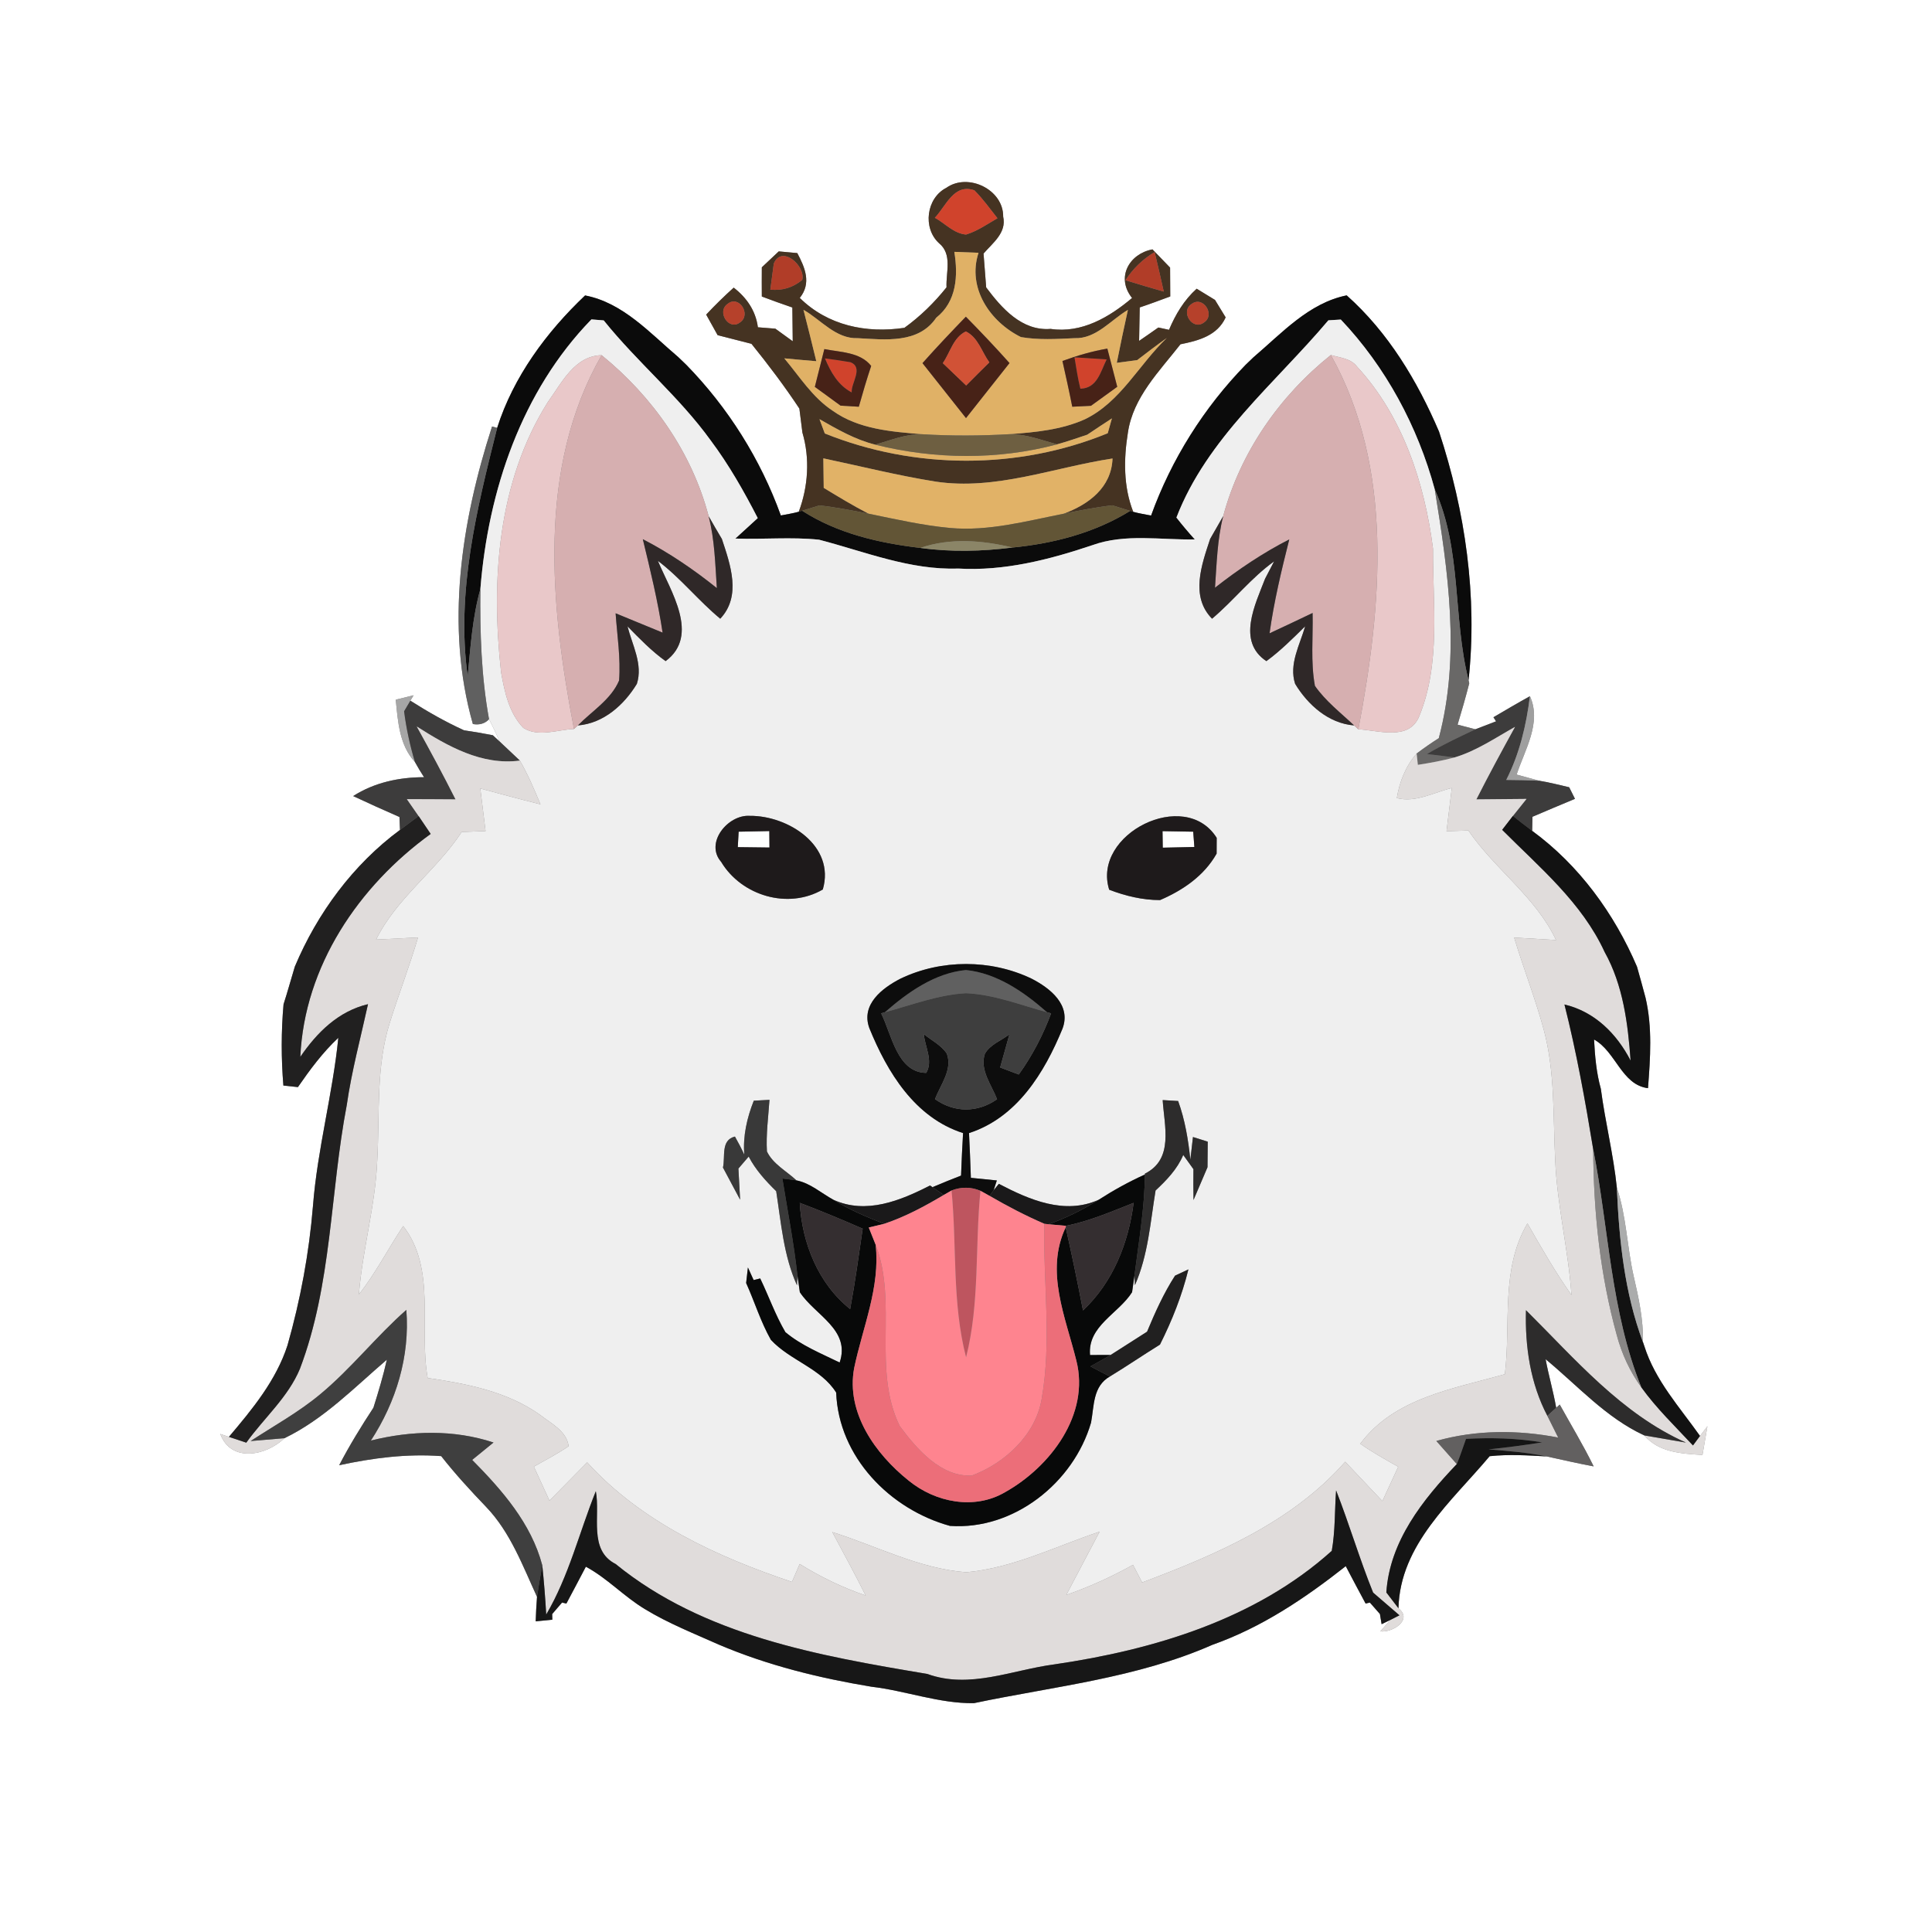 <?xml version="1.0" encoding="UTF-8" ?>
<!DOCTYPE svg PUBLIC "-//W3C//DTD SVG 1.1//EN" "http://www.w3.org/Graphics/SVG/1.1/DTD/svg11.dtd">
<svg width="250pt" height="250pt" viewBox="0 0 250 250" version="1.1" xmlns="http://www.w3.org/2000/svg">
<rect x="0" y="0" width="250" height="250" fill="#808080" stroke="none"/>
<g id="#ffffffff">
<path fill="#ffffff" opacity="1.00" d=" M 0.00 0.00 L 250.00 0.00 L 250.00 250.00 L 0.00 250.00 L 0.00 0.00 M 122.46 24.30 C 119.86 25.63 119.37 29.51 121.51 31.47 C 123.27 32.91 122.39 35.24 122.48 37.18 C 120.90 39.16 119.09 40.93 117.03 42.42 C 112.11 43.16 107.11 42.13 103.49 38.55 C 105.03 36.63 104.16 34.62 103.17 32.75 C 102.37 32.68 101.57 32.61 100.77 32.53 C 100.04 33.22 99.31 33.90 98.58 34.59 C 98.57 35.85 98.57 37.11 98.58 38.37 C 99.89 38.86 101.20 39.34 102.53 39.79 C 102.55 41.24 102.57 42.70 102.58 44.16 C 101.82 43.62 101.08 43.07 100.33 42.53 C 99.76 42.48 98.63 42.39 98.07 42.35 C 97.79 40.21 96.62 38.52 94.94 37.22 C 93.71 38.33 92.52 39.49 91.38 40.71 C 91.88 41.59 92.37 42.48 92.86 43.37 C 94.32 43.74 95.78 44.11 97.24 44.49 C 99.42 47.19 101.52 49.97 103.44 52.87 C 103.56 53.90 103.70 54.93 103.83 55.97 C 104.82 59.32 104.58 62.96 103.36 66.22 C 102.60 66.43 101.81 66.55 101.04 66.70 C 98.42 59.43 94.21 52.74 88.81 47.21 C 88.55 46.96 88.03 46.46 87.77 46.21 C 84.12 43.12 80.62 39.17 75.71 38.23 C 70.71 42.97 66.43 48.76 64.33 55.37 L 63.67 55.19 C 59.70 67.46 57.59 81.06 61.19 93.69 C 62.05 93.84 62.75 93.63 63.28 93.07 C 63.78 94.02 64.24 94.99 64.67 95.97 L 63.77 95.14 C 62.53 94.90 61.29 94.68 60.04 94.50 C 57.63 93.40 55.33 92.09 53.10 90.67 L 53.52 89.97 C 52.95 90.12 51.79 90.40 51.21 90.54 C 51.49 93.36 51.67 96.40 53.69 98.60 C 54.06 99.27 54.45 99.92 54.87 100.57 C 51.65 100.57 48.43 101.26 45.70 103.01 C 47.68 103.94 49.68 104.84 51.69 105.72 C 51.71 106.14 51.74 106.97 51.76 107.39 C 45.70 111.86 41.06 118.16 38.15 125.08 C 37.66 126.70 37.21 128.34 36.69 129.96 C 36.38 133.46 36.38 136.97 36.67 140.47 C 37.14 140.52 38.08 140.62 38.55 140.67 C 40.11 138.41 41.76 136.18 43.78 134.29 C 43.05 141.59 41.07 148.71 40.50 156.03 C 40.00 162.14 38.88 168.19 37.20 174.09 C 35.72 178.64 32.66 182.34 29.62 185.93 L 28.50 185.55 C 29.89 189.31 34.45 188.38 36.81 186.10 C 41.89 183.65 45.83 179.56 50.06 175.94 C 49.59 178.04 48.97 180.10 48.32 182.16 C 46.74 184.57 45.22 187.04 43.89 189.60 C 48.23 188.66 52.65 188.09 57.09 188.42 C 58.90 190.73 60.89 192.89 62.92 195.01 C 66.05 198.28 67.63 202.60 69.49 206.63 C 69.41 207.69 69.35 208.74 69.32 209.80 C 69.86 209.75 70.93 209.64 71.47 209.59 L 71.45 208.86 C 71.77 208.49 72.41 207.74 72.73 207.37 L 73.29 207.50 C 74.13 205.91 74.98 204.33 75.81 202.73 C 78.60 204.23 80.76 206.61 83.47 208.23 C 86.49 210.07 89.79 211.37 93.01 212.81 C 99.33 215.50 106.00 217.14 112.76 218.26 C 117.20 218.78 121.54 220.45 126.02 220.39 C 136.38 218.21 147.10 217.15 156.88 212.84 C 163.28 210.58 168.86 206.82 174.14 202.66 C 174.98 204.28 175.85 205.89 176.71 207.50 L 177.26 207.37 C 177.58 207.74 178.24 208.48 178.56 208.85 L 178.78 210.17 L 179.91 209.62 L 178.61 211.10 C 180.18 211.29 182.86 209.60 180.96 208.11 C 181.16 199.85 187.87 194.27 192.76 188.43 C 195.22 188.17 197.69 188.32 200.14 188.46 C 202.16 188.90 204.18 189.37 206.22 189.75 C 204.88 187.01 203.30 184.41 201.83 181.75 L 201.37 182.17 C 201.00 180.05 200.39 177.98 200.00 175.88 C 204.14 179.29 207.81 183.46 212.77 185.74 C 214.67 187.96 217.59 188.10 220.30 188.27 C 220.52 187.03 220.73 185.79 220.94 184.55 L 219.98 185.81 C 217.34 182.08 214.19 178.65 212.78 174.20 L 212.60 173.67 C 212.66 170.76 212.04 167.92 211.39 165.11 C 210.53 161.32 210.46 157.38 209.22 153.69 C 208.78 149.39 207.71 145.19 207.15 140.90 C 206.57 138.82 206.38 136.66 206.27 134.51 C 209.11 136.09 209.83 140.38 213.25 140.81 C 213.55 136.92 213.83 132.94 212.93 129.10 C 212.56 127.76 212.22 126.43 211.83 125.10 C 208.90 118.23 204.32 111.94 198.26 107.51 C 198.27 107.06 198.29 106.15 198.30 105.69 C 200.13 104.91 201.96 104.13 203.80 103.37 C 203.61 102.99 203.24 102.24 203.05 101.87 C 201.75 101.56 200.45 101.24 199.14 101.02 C 198.42 100.82 196.98 100.43 196.25 100.23 C 197.31 97.01 199.52 93.50 197.97 90.09 C 196.38 90.97 194.82 91.89 193.25 92.81 L 193.59 93.34 C 192.92 93.59 191.59 94.11 190.92 94.37 C 190.35 94.22 189.19 93.92 188.61 93.77 C 189.15 91.99 189.66 90.21 190.12 88.42 L 190.03 88.02 C 191.20 77.20 189.61 66.16 186.21 55.85 C 183.40 49.28 179.64 43.01 174.26 38.22 C 169.36 39.21 165.87 43.11 162.21 46.22 C 161.96 46.46 161.45 46.95 161.19 47.20 C 155.79 52.74 151.58 59.43 148.95 66.71 C 148.18 66.56 147.40 66.44 146.64 66.23 C 145.36 62.97 145.40 59.39 145.95 55.98 C 146.62 51.40 150.03 48.04 152.75 44.55 C 155.09 44.08 157.52 43.44 158.60 41.07 C 158.14 40.32 157.68 39.56 157.22 38.81 C 156.42 38.33 155.64 37.85 154.85 37.36 C 153.22 38.82 152.11 40.69 151.27 42.68 C 150.93 42.61 150.23 42.46 149.89 42.38 C 149.06 42.97 148.23 43.54 147.40 44.11 C 147.42 42.67 147.45 41.23 147.48 39.78 C 148.80 39.34 150.11 38.85 151.43 38.36 C 151.42 37.12 151.42 35.87 151.41 34.63 C 150.64 33.84 149.88 33.06 149.13 32.27 C 146.13 32.83 144.36 35.90 146.49 38.56 C 143.55 41.04 139.97 43.16 135.95 42.56 C 132.24 42.86 129.62 39.88 127.61 37.19 C 127.50 35.73 127.39 34.27 127.27 32.81 C 128.45 31.44 130.28 30.12 129.81 28.03 C 129.85 24.52 125.26 22.32 122.46 24.30 Z" />
<path fill="#ffffff" opacity="1.00" d=" M 95.58 107.62 C 96.90 107.59 98.22 107.56 99.55 107.54 C 99.55 108.07 99.57 109.14 99.57 109.67 C 98.21 109.66 96.84 109.64 95.47 109.62 C 95.50 109.12 95.55 108.12 95.58 107.62 Z" />
<path fill="#ffffff" opacity="1.00" d=" M 150.43 107.55 C 151.75 107.57 153.08 107.59 154.40 107.62 C 154.44 108.11 154.51 109.10 154.55 109.60 C 153.18 109.64 151.82 109.67 150.46 109.69 C 150.45 109.16 150.43 108.08 150.43 107.55 Z" />
</g>
<g id="#453322ff">
<path fill="#453322" opacity="1.00" d=" M 122.46 24.30 C 125.26 22.32 129.85 24.52 129.81 28.03 C 130.28 30.12 128.45 31.44 127.27 32.81 C 127.39 34.27 127.50 35.73 127.61 37.19 C 129.62 39.88 132.24 42.86 135.95 42.56 C 139.97 43.16 143.55 41.04 146.49 38.56 C 144.36 35.90 146.13 32.83 149.13 32.27 C 149.88 33.06 150.64 33.84 151.41 34.63 C 151.42 35.87 151.42 37.12 151.43 38.36 C 150.11 38.85 148.80 39.34 147.48 39.78 C 147.45 41.23 147.42 42.67 147.40 44.11 C 148.23 43.54 149.06 42.97 149.89 42.38 C 150.23 42.46 150.93 42.61 151.27 42.68 C 152.11 40.69 153.22 38.82 154.85 37.36 C 155.64 37.85 156.42 38.33 157.22 38.81 C 157.68 39.56 158.14 40.32 158.60 41.07 C 157.52 43.44 155.09 44.08 152.75 44.55 C 150.03 48.04 146.62 51.40 145.95 55.98 C 145.40 59.39 145.36 62.97 146.64 66.23 L 146.24 66.11 C 145.66 65.93 144.52 65.57 143.94 65.39 C 141.82 65.63 139.72 66.05 137.62 66.48 C 140.86 65.28 143.82 63.10 143.96 59.33 C 136.36 60.48 128.86 63.49 121.07 62.32 C 116.18 61.54 111.38 60.33 106.54 59.31 C 106.55 60.26 106.58 62.17 106.59 63.13 C 108.50 64.29 110.41 65.45 112.39 66.47 C 110.28 66.05 108.17 65.64 106.03 65.40 C 105.47 65.58 104.36 65.92 103.80 66.09 L 103.36 66.22 C 104.58 62.96 104.82 59.32 103.83 55.97 C 103.70 54.93 103.56 53.90 103.44 52.87 C 101.52 49.97 99.42 47.19 97.24 44.49 C 95.78 44.11 94.32 43.74 92.86 43.37 C 92.37 42.48 91.88 41.59 91.38 40.71 C 92.52 39.49 93.71 38.33 94.94 37.22 C 96.62 38.52 97.79 40.21 98.07 42.35 C 98.63 42.39 99.76 42.48 100.33 42.53 C 101.08 43.07 101.82 43.62 102.58 44.16 C 102.57 42.70 102.55 41.24 102.53 39.79 C 101.20 39.34 99.89 38.86 98.58 38.37 C 98.57 37.11 98.57 35.85 98.58 34.59 C 99.31 33.90 100.04 33.22 100.77 32.53 C 101.57 32.61 102.37 32.68 103.17 32.75 C 104.16 34.62 105.03 36.63 103.49 38.55 C 107.11 42.13 112.11 43.16 117.03 42.42 C 119.09 40.93 120.90 39.16 122.48 37.18 C 122.39 35.24 123.27 32.91 121.51 31.47 C 119.37 29.51 119.86 25.63 122.46 24.30 M 120.97 28.18 C 122.29 28.90 123.42 30.22 125.01 30.35 C 126.48 29.90 127.75 29.00 129.07 28.24 C 128.10 27.01 127.19 25.74 126.09 24.63 C 123.44 23.70 122.42 26.66 120.97 28.18 M 123.49 32.59 C 123.99 35.68 123.80 39.02 121.15 41.11 C 118.86 44.50 114.55 43.95 111.00 43.76 C 108.16 43.87 106.23 41.38 103.97 40.09 C 104.54 42.30 105.09 44.52 105.63 46.74 C 104.25 46.63 102.87 46.50 101.49 46.37 C 103.47 48.73 105.15 51.45 107.78 53.17 C 111.12 55.55 115.38 55.86 119.34 56.19 C 117.23 56.14 115.24 56.97 113.26 57.54 C 110.67 56.90 108.34 55.55 106.04 54.24 C 106.21 54.71 106.55 55.63 106.73 56.09 C 118.37 60.77 131.72 60.82 143.34 56.06 C 143.48 55.58 143.75 54.62 143.88 54.14 C 142.81 54.84 141.74 55.54 140.69 56.25 C 139.39 56.68 138.10 57.14 136.78 57.50 C 134.78 56.96 132.79 56.17 130.70 56.18 C 133.97 55.93 137.34 55.62 140.37 54.26 C 145.01 52.03 147.37 47.17 150.98 43.74 C 149.68 44.66 148.41 45.63 147.15 46.60 C 146.49 46.68 145.17 46.86 144.51 46.95 C 144.96 44.66 145.45 42.38 145.95 40.10 C 143.74 41.40 141.84 43.87 139.03 43.76 C 136.73 43.87 134.39 44.01 132.11 43.62 C 128.11 41.64 125.13 37.27 126.62 32.71 C 125.84 32.68 124.27 32.62 123.49 32.59 M 100.13 34.10 C 100.02 34.95 99.79 36.64 99.68 37.48 C 101.24 37.63 102.61 37.21 103.81 36.22 C 104.27 34.43 101.17 31.64 100.13 34.10 M 145.64 36.26 C 147.28 36.77 148.93 37.26 150.59 37.73 C 150.21 36.02 149.82 34.32 149.41 32.62 C 147.87 33.54 146.61 34.76 145.64 36.26 M 94.16 39.32 C 92.69 40.31 94.32 42.88 95.78 41.70 C 97.24 40.70 95.62 38.13 94.16 39.32 M 154.19 39.34 C 152.68 40.31 154.33 42.86 155.80 41.72 C 157.31 40.74 155.66 38.21 154.19 39.34 Z" />
</g>
<g id="#d0432cff">
<path fill="#d0432c" opacity="1.00" d=" M 120.97 28.18 C 122.42 26.66 123.44 23.70 126.09 24.63 C 127.19 25.74 128.10 27.01 129.07 28.24 C 127.75 29.00 126.48 29.90 125.01 30.35 C 123.42 30.22 122.29 28.90 120.97 28.18 Z" />
<path fill="#d0432c" opacity="1.00" d=" M 106.75 46.38 C 107.85 46.52 108.95 46.68 110.05 46.87 C 111.79 47.57 110.11 49.56 110.21 50.78 C 108.44 49.85 107.49 48.15 106.75 46.38 Z" />
<path fill="#d0432c" opacity="1.00" d=" M 139.04 46.24 C 140.42 46.32 141.81 46.42 143.20 46.51 C 142.41 48.10 141.98 50.25 139.80 50.30 C 139.46 48.96 139.27 47.60 139.04 46.24 Z" />
</g>
<g id="#e0b166ff">
<path fill="#e0b166" opacity="1.00" d=" M 123.49 32.59 C 124.27 32.62 125.84 32.68 126.62 32.71 C 125.13 37.27 128.11 41.64 132.11 43.62 C 134.39 44.01 136.73 43.87 139.03 43.76 C 141.84 43.87 143.74 41.40 145.95 40.10 C 145.45 42.38 144.96 44.66 144.51 46.95 C 145.17 46.86 146.49 46.68 147.15 46.60 C 148.41 45.63 149.68 44.66 150.98 43.74 C 147.37 47.17 145.01 52.03 140.37 54.26 C 137.34 55.62 133.97 55.93 130.70 56.18 C 126.91 56.40 123.12 56.42 119.34 56.19 C 115.38 55.86 111.12 55.55 107.78 53.17 C 105.15 51.45 103.47 48.73 101.49 46.37 C 102.87 46.50 104.25 46.63 105.63 46.74 C 105.09 44.52 104.54 42.30 103.97 40.09 C 106.23 41.38 108.16 43.87 111.00 43.76 C 114.55 43.95 118.86 44.50 121.15 41.11 C 123.80 39.02 123.99 35.68 123.49 32.59 M 119.37 46.99 C 121.25 49.36 123.13 51.73 125.00 54.10 C 126.88 51.72 128.75 49.35 130.63 46.98 C 128.80 44.93 126.91 42.94 124.98 40.98 C 123.08 42.95 121.19 44.94 119.37 46.99 M 106.67 45.17 C 106.26 46.80 105.85 48.43 105.44 50.06 C 106.55 50.86 107.66 51.67 108.77 52.49 C 109.55 52.53 110.34 52.58 111.13 52.63 C 111.63 50.86 112.15 49.09 112.73 47.35 C 111.30 45.54 108.74 45.59 106.67 45.17 M 137.48 46.71 C 137.92 48.68 138.36 50.65 138.75 52.63 C 139.56 52.59 140.36 52.55 141.17 52.51 C 142.30 51.69 143.43 50.87 144.57 50.05 C 144.14 48.40 143.71 46.76 143.29 45.11 C 141.30 45.45 139.37 46.02 137.48 46.71 Z" />
<path fill="#e0b166" opacity="1.00" d=" M 106.04 54.24 C 108.34 55.55 110.67 56.90 113.26 57.54 C 120.93 59.45 129.12 59.54 136.78 57.50 C 138.10 57.14 139.39 56.68 140.69 56.25 C 141.74 55.54 142.81 54.84 143.88 54.14 C 143.75 54.62 143.48 55.58 143.34 56.06 C 131.72 60.82 118.37 60.77 106.73 56.09 C 106.55 55.63 106.21 54.71 106.04 54.24 Z" />
</g>
<g id="#b13d28ff">
<path fill="#b13d28" opacity="1.00" d=" M 100.13 34.10 C 101.17 31.64 104.27 34.43 103.81 36.22 C 102.61 37.21 101.24 37.63 99.68 37.48 C 99.79 36.64 100.02 34.95 100.13 34.10 Z" />
<path fill="#b13d28" opacity="1.00" d=" M 145.64 36.26 C 146.61 34.76 147.87 33.54 149.41 32.62 C 149.82 34.32 150.21 36.02 150.59 37.73 C 148.93 37.26 147.28 36.77 145.64 36.26 Z" />
</g>
<g id="#0b0b0bff">
<path fill="#0b0b0b" opacity="1.00" d=" M 75.71 38.23 C 80.62 39.17 84.12 43.12 87.77 46.21 C 88.03 46.46 88.55 46.96 88.81 47.21 C 94.21 52.74 98.42 59.43 101.04 66.70 C 101.81 66.55 102.60 66.43 103.36 66.22 L 103.80 66.09 C 108.38 69.04 113.75 70.27 119.09 70.90 C 123.05 71.45 127.06 71.35 131.01 70.85 C 136.34 70.33 141.65 68.95 146.24 66.11 L 146.64 66.23 C 147.40 66.44 148.18 66.56 148.95 66.71 C 151.58 59.43 155.79 52.74 161.19 47.20 C 161.45 46.95 161.96 46.46 162.21 46.22 C 165.87 43.11 169.36 39.21 174.26 38.22 C 179.64 43.01 183.40 49.28 186.21 55.85 C 189.61 66.16 191.20 77.20 190.03 88.02 C 187.98 79.89 189.18 71.13 185.66 63.34 C 183.45 55.18 179.32 47.49 173.50 41.35 C 173.10 41.37 172.29 41.43 171.89 41.45 C 164.98 49.64 156.18 56.71 152.23 66.97 C 152.99 67.94 153.78 68.88 154.61 69.80 C 150.19 69.89 145.60 69.01 141.34 70.55 C 135.75 72.43 129.93 73.92 123.98 73.57 C 117.75 73.79 111.91 71.38 105.99 69.84 C 102.39 69.46 98.76 69.82 95.15 69.69 C 96.12 68.81 97.08 67.92 98.05 67.04 C 96.26 63.56 94.32 60.14 91.97 57.00 C 87.90 51.35 82.47 46.88 78.12 41.46 C 77.72 41.43 76.93 41.36 76.53 41.33 C 67.49 50.62 63.17 63.49 62.16 76.22 C 61.13 79.90 60.88 83.73 60.52 87.52 C 59.00 76.64 61.70 65.85 64.33 55.37 C 66.43 48.76 70.71 42.97 75.71 38.23 Z" />
</g>
<g id="#b6412bff">
<path fill="#b6412b" opacity="1.00" d=" M 94.16 39.32 C 95.62 38.13 97.24 40.70 95.78 41.70 C 94.32 42.88 92.69 40.31 94.16 39.32 Z" />
<path fill="#b6412b" opacity="1.00" d=" M 154.19 39.34 C 155.66 38.21 157.31 40.74 155.80 41.72 C 154.33 42.86 152.68 40.31 154.19 39.34 Z" />
</g>
<g id="#efefefff">
<path fill="#efefef" opacity="1.00" d=" M 76.53 41.33 C 76.93 41.36 77.72 41.43 78.12 41.46 C 82.47 46.88 87.90 51.35 91.97 57.00 C 94.32 60.14 96.26 63.56 98.05 67.04 C 97.08 67.92 96.12 68.81 95.15 69.69 C 98.76 69.82 102.39 69.46 105.99 69.84 C 111.91 71.38 117.75 73.79 123.98 73.57 C 129.93 73.92 135.75 72.43 141.34 70.55 C 145.60 69.01 150.19 69.89 154.61 69.80 C 153.78 68.88 152.99 67.94 152.23 66.97 C 156.18 56.71 164.98 49.64 171.89 41.45 C 172.29 41.43 173.10 41.37 173.50 41.35 C 179.32 47.49 183.45 55.18 185.66 63.34 C 187.39 73.96 189.00 84.91 186.18 95.52 C 185.20 96.14 184.24 96.81 183.31 97.51 C 181.90 99.13 181.09 101.16 180.75 103.27 C 183.18 103.90 185.54 102.53 187.86 101.97 C 187.63 103.83 187.40 105.70 187.18 107.56 C 188.12 107.53 189.07 107.50 190.01 107.47 C 193.44 112.50 198.72 116.05 201.35 121.64 C 199.54 121.54 197.73 121.43 195.93 121.32 C 197.13 125.30 198.66 129.18 199.75 133.20 C 201.24 138.69 200.95 144.43 201.24 150.06 C 201.48 155.95 202.94 161.70 203.35 167.58 C 201.26 164.61 199.45 161.46 197.65 158.31 C 194.14 164.27 195.53 171.30 194.73 177.82 C 188.10 179.71 180.43 180.86 176.02 186.82 C 177.58 187.93 179.27 188.85 180.93 189.80 C 180.24 191.28 179.56 192.76 178.88 194.24 C 177.27 192.55 175.67 190.85 174.07 189.15 C 167.21 196.97 157.33 201.18 147.79 204.77 C 147.39 204.01 147.00 203.24 146.61 202.49 C 143.85 204.03 140.97 205.34 137.98 206.38 C 139.40 203.65 140.86 200.93 142.29 198.20 C 136.60 200.10 131.07 202.91 125.03 203.45 C 118.96 202.99 113.44 200.06 107.70 198.25 C 109.16 200.97 110.63 203.70 112.02 206.46 C 109.02 205.43 106.17 204.05 103.48 202.38 C 103.15 203.16 102.81 203.93 102.48 204.70 C 92.76 201.44 82.99 196.95 75.98 189.23 C 74.35 190.88 72.73 192.53 71.10 194.18 C 70.42 192.71 69.75 191.24 69.08 189.78 C 70.60 188.93 72.14 188.12 73.58 187.14 C 73.33 185.16 71.27 184.18 69.87 183.07 C 65.61 180.05 60.40 179.05 55.34 178.31 C 54.18 171.83 56.49 164.20 52.17 158.65 C 50.23 161.59 48.61 164.73 46.44 167.51 C 46.91 161.64 48.60 155.94 48.82 150.04 C 49.15 144.13 48.63 138.06 50.44 132.33 C 51.60 128.64 52.99 125.02 54.09 121.31 C 52.28 121.40 50.48 121.49 48.67 121.58 C 51.34 116.16 56.48 112.66 59.74 107.66 C 60.77 107.61 61.80 107.58 62.83 107.54 C 62.60 105.70 62.37 103.87 62.15 102.03 C 64.74 102.73 67.34 103.43 69.94 104.08 C 69.13 102.16 68.32 100.22 67.27 98.42 C 66.40 97.61 65.53 96.79 64.67 95.97 C 64.24 94.99 63.78 94.02 63.28 93.07 C 62.27 87.51 62.10 81.86 62.16 76.22 C 63.17 63.49 67.49 50.62 76.53 41.33 M 70.90 52.01 C 64.37 62.37 63.52 75.11 64.84 87.00 C 65.29 89.53 65.87 92.28 67.72 94.19 C 69.67 95.43 72.13 94.42 74.27 94.33 L 74.78 93.87 C 78.09 93.61 80.76 91.21 82.41 88.49 C 83.22 85.97 81.81 83.46 81.20 81.05 C 82.76 82.64 84.31 84.25 86.13 85.55 C 90.62 82.21 86.73 76.44 85.13 72.57 C 88.07 74.80 90.37 77.72 93.20 80.06 C 95.97 77.13 94.51 73.06 93.41 69.74 C 92.83 68.77 92.26 67.79 91.70 66.80 C 89.53 58.54 84.44 51.31 77.85 45.96 C 74.34 46.05 72.70 49.53 70.90 52.01 M 172.21 45.94 C 165.56 51.25 160.50 58.54 158.28 66.79 C 157.72 67.77 157.16 68.76 156.59 69.74 C 155.50 73.05 153.99 77.17 156.84 80.06 C 159.63 77.71 161.89 74.78 164.87 72.64 C 164.57 73.20 163.99 74.32 163.70 74.89 C 162.43 78.20 160.01 83.00 163.87 85.55 C 165.69 84.22 167.28 82.62 168.89 81.04 C 168.20 83.44 166.76 85.95 167.59 88.49 C 169.24 91.21 171.91 93.61 175.22 93.87 L 175.77 94.37 C 178.38 94.50 182.32 95.90 183.64 92.70 C 186.46 85.86 185.39 78.20 185.43 70.99 C 184.35 62.50 181.50 53.84 175.60 47.44 C 174.79 46.37 173.39 46.29 172.21 45.94 M 93.32 111.53 C 95.95 115.91 101.98 117.72 106.47 115.10 C 108.12 109.44 101.98 105.52 97.01 105.57 C 94.20 105.39 91.16 109.06 93.32 111.53 M 143.53 115.13 C 145.64 115.94 147.84 116.47 150.11 116.47 C 153.08 115.19 155.81 113.33 157.43 110.46 C 157.44 109.95 157.44 108.93 157.44 108.42 C 153.35 101.87 141.26 107.92 143.53 115.13 M 116.52 126.64 C 114.17 127.85 111.38 129.97 112.49 133.03 C 114.82 138.76 118.38 144.62 124.62 146.62 C 124.51 148.45 124.43 150.28 124.36 152.12 C 123.12 152.60 121.89 153.10 120.66 153.62 L 120.35 153.40 C 116.50 155.37 112.08 157.18 107.84 155.25 C 106.27 154.39 104.85 153.09 103.06 152.74 C 101.77 151.53 100.03 150.64 99.24 149.00 C 99.11 146.77 99.42 144.54 99.57 142.32 C 99.06 142.35 98.05 142.40 97.54 142.43 C 96.66 144.65 96.12 147.00 96.31 149.41 C 95.94 148.61 95.53 147.83 95.10 147.07 C 93.23 147.54 93.88 149.67 93.55 151.08 C 94.30 152.46 95.02 153.86 95.77 155.24 C 95.72 154.24 95.61 152.22 95.55 151.21 C 95.99 150.69 96.43 150.17 96.88 149.66 C 97.77 151.37 99.07 152.80 100.44 154.14 C 101.08 158.25 101.39 162.47 103.13 166.32 L 103.19 165.06 C 103.27 165.60 103.42 166.67 103.50 167.21 C 105.45 170.19 110.10 172.05 108.65 176.31 C 106.24 175.13 103.70 174.11 101.63 172.38 C 100.33 170.17 99.48 167.73 98.37 165.43 L 97.52 165.64 C 97.34 165.24 96.96 164.42 96.78 164.01 C 96.72 164.52 96.61 165.52 96.55 166.02 C 97.65 168.46 98.43 171.04 99.75 173.37 C 102.21 176.04 106.27 177.08 108.20 180.20 C 108.52 188.52 115.14 195.30 122.92 197.45 C 131.18 198.03 138.91 191.87 141.18 184.09 C 141.59 181.91 141.40 179.39 143.61 178.12 C 145.80 176.79 147.92 175.34 150.10 173.99 C 151.66 170.88 152.95 167.64 153.78 164.26 C 153.35 164.46 152.48 164.87 152.05 165.07 C 150.58 167.35 149.47 169.82 148.43 172.32 C 146.86 173.32 145.29 174.33 143.72 175.33 C 143.05 175.33 141.71 175.34 141.05 175.34 C 140.72 171.57 144.73 170.00 146.49 167.21 C 146.57 166.66 146.73 165.58 146.80 165.04 L 146.86 166.30 C 148.57 162.42 148.85 158.17 149.53 154.05 C 150.96 152.71 152.34 151.29 153.11 149.45 C 153.56 150.06 153.99 150.67 154.43 151.29 C 154.41 152.62 154.42 153.95 154.44 155.28 C 155.05 153.87 155.64 152.45 156.25 151.04 C 156.26 150.21 156.27 148.56 156.28 147.73 C 155.80 147.58 154.85 147.28 154.37 147.13 C 154.29 147.87 154.12 149.34 154.03 150.07 C 153.76 147.49 153.34 144.92 152.45 142.47 C 151.95 142.44 150.95 142.38 150.45 142.35 C 150.66 145.71 151.92 149.99 148.15 151.87 L 148.15 151.98 C 146.07 152.92 144.08 154.02 142.17 155.25 C 137.76 157.24 133.20 155.25 129.25 153.19 L 128.58 154.01 L 128.99 152.75 C 128.15 152.67 126.47 152.50 125.63 152.41 C 125.56 150.48 125.49 148.54 125.39 146.62 C 131.60 144.62 135.15 138.80 137.49 133.10 C 138.64 130.03 135.87 127.86 133.49 126.64 C 128.22 124.11 121.79 124.11 116.52 126.64 Z" />
</g>
<g id="#472217ff">
<path fill="#472217" opacity="1.00" d=" M 119.37 46.99 C 121.19 44.94 123.08 42.95 124.98 40.98 C 126.91 42.94 128.80 44.93 130.63 46.98 C 128.75 49.35 126.88 51.72 125.00 54.10 C 123.13 51.73 121.25 49.36 119.37 46.99 M 122.00 46.99 C 123.01 47.95 124.01 48.92 125.02 49.88 C 126.01 48.88 127.01 47.88 128.02 46.89 C 127.04 45.55 126.58 43.67 124.98 42.89 C 123.35 43.67 122.96 45.62 122.00 46.99 Z" />
<path fill="#472217" opacity="1.00" d=" M 106.67 45.17 C 108.74 45.59 111.30 45.54 112.73 47.35 C 112.15 49.09 111.63 50.86 111.13 52.63 C 110.34 52.58 109.55 52.53 108.77 52.49 C 107.66 51.67 106.55 50.86 105.44 50.06 C 105.85 48.43 106.26 46.80 106.67 45.17 M 106.75 46.38 C 107.49 48.15 108.44 49.85 110.21 50.78 C 110.11 49.56 111.79 47.57 110.05 46.87 C 108.95 46.68 107.85 46.52 106.75 46.38 Z" />
<path fill="#472217" opacity="1.00" d=" M 137.48 46.71 C 139.37 46.02 141.30 45.45 143.29 45.11 C 143.71 46.76 144.14 48.40 144.57 50.05 C 143.43 50.87 142.30 51.69 141.17 52.51 C 140.36 52.55 139.56 52.59 138.75 52.63 C 138.36 50.65 137.92 48.68 137.48 46.71 M 139.04 46.24 C 139.27 47.60 139.46 48.96 139.80 50.30 C 141.98 50.25 142.41 48.10 143.20 46.51 C 141.81 46.42 140.42 46.32 139.04 46.24 Z" />
</g>
<g id="#d15236ff">
<path fill="#d15236" opacity="1.00" d=" M 122.00 46.99 C 122.96 45.62 123.35 43.67 124.98 42.89 C 126.58 43.67 127.04 45.55 128.02 46.89 C 127.01 47.88 126.01 48.88 125.02 49.88 C 124.01 48.92 123.01 47.95 122.00 46.99 Z" />
</g>
<g id="#e9c8c9ff">
<path fill="#e9c8c9" opacity="1.00" d=" M 70.90 52.01 C 72.70 49.53 74.34 46.05 77.85 45.96 C 69.45 60.59 71.22 78.42 74.27 94.33 C 72.13 94.42 69.67 95.43 67.72 94.19 C 65.87 92.28 65.29 89.53 64.84 87.00 C 63.52 75.11 64.37 62.37 70.90 52.01 Z" />
<path fill="#e9c8c9" opacity="1.00" d=" M 172.21 45.94 C 173.39 46.29 174.79 46.37 175.60 47.44 C 181.50 53.84 184.35 62.50 185.43 70.99 C 185.39 78.20 186.46 85.86 183.64 92.70 C 182.32 95.90 178.38 94.50 175.77 94.37 C 178.80 78.43 180.44 60.64 172.21 45.94 Z" />
</g>
<g id="#d6afb0ff">
<path fill="#d6afb0" opacity="1.00" d=" M 74.27 94.33 C 71.22 78.42 69.45 60.59 77.85 45.96 C 84.44 51.31 89.53 58.54 91.70 66.80 C 92.48 69.84 92.55 72.99 92.76 76.10 C 89.77 73.70 86.59 71.53 83.18 69.77 C 84.15 73.78 85.13 77.78 85.74 81.86 C 83.71 81.03 81.68 80.20 79.66 79.36 C 79.86 82.25 80.33 85.15 80.11 88.06 C 79.07 90.52 76.61 92.00 74.78 93.87 L 74.27 94.33 Z" />
<path fill="#d6afb0" opacity="1.00" d=" M 158.28 66.79 C 160.50 58.54 165.56 51.25 172.21 45.94 C 180.44 60.64 178.80 78.43 175.77 94.37 L 175.22 93.87 C 173.47 92.22 171.53 90.73 170.15 88.75 C 169.58 85.65 169.92 82.46 169.85 79.32 C 168.00 80.21 166.14 81.08 164.28 81.95 C 164.85 77.84 165.82 73.81 166.83 69.80 C 163.42 71.54 160.23 73.69 157.22 76.05 C 157.44 72.95 157.51 69.82 158.28 66.79 Z" />
</g>
<g id="#606060ff">
<path fill="#606060" opacity="1.00" d=" M 63.67 55.19 L 64.33 55.37 C 61.70 65.85 59.00 76.64 60.52 87.52 C 60.88 83.73 61.13 79.90 62.16 76.22 C 62.10 81.86 62.27 87.51 63.28 93.07 C 62.75 93.63 62.05 93.84 61.19 93.69 C 57.59 81.06 59.70 67.46 63.67 55.19 Z" />
<path fill="#606060" opacity="1.00" d=" M 114.51 130.98 C 117.47 128.39 120.98 125.90 125.00 125.52 C 129.00 125.93 132.53 128.37 135.48 130.98 C 132.02 130.04 128.61 128.68 124.99 128.52 C 121.38 128.72 117.97 130.05 114.51 130.98 Z" />
</g>
<g id="#6e5f41ff">
<path fill="#6e5f41" opacity="1.00" d=" M 119.34 56.19 C 123.12 56.42 126.91 56.40 130.70 56.18 C 132.79 56.17 134.78 56.96 136.78 57.50 C 129.12 59.54 120.93 59.45 113.26 57.54 C 115.24 56.97 117.23 56.14 119.34 56.19 Z" />
</g>
<g id="#e1b267ff">
<path fill="#e1b267" opacity="1.00" d=" M 106.54 59.31 C 111.38 60.33 116.18 61.54 121.07 62.32 C 128.86 63.49 136.36 60.48 143.96 59.33 C 143.82 63.10 140.86 65.28 137.62 66.48 C 132.79 67.43 127.92 68.77 122.95 68.32 C 119.38 67.99 115.89 67.19 112.39 66.47 C 110.41 65.45 108.50 64.29 106.59 63.13 C 106.58 62.17 106.55 60.26 106.54 59.31 Z" />
</g>
<g id="#696867ff">
<path fill="#696867" opacity="1.00" d=" M 185.66 63.34 C 189.18 71.13 187.98 79.89 190.03 88.02 L 190.12 88.42 C 189.66 90.21 189.15 91.99 188.61 93.77 C 189.19 93.92 190.35 94.22 190.92 94.37 C 188.81 95.38 186.67 96.37 184.65 97.57 C 185.55 97.68 187.34 97.90 188.23 98.01 C 186.67 98.43 185.07 98.72 183.47 98.97 C 183.43 98.60 183.35 97.87 183.31 97.51 C 184.24 96.81 185.20 96.14 186.18 95.52 C 189.00 84.91 187.39 73.96 185.66 63.34 Z" />
</g>
<g id="#625536ff">
<path fill="#625536" opacity="1.00" d=" M 103.80 66.09 C 104.36 65.92 105.47 65.58 106.03 65.40 C 108.17 65.64 110.28 66.05 112.39 66.47 C 115.89 67.19 119.38 67.99 122.95 68.32 C 127.92 68.77 132.79 67.43 137.62 66.48 C 139.72 66.05 141.82 65.63 143.94 65.39 C 144.52 65.57 145.66 65.93 146.24 66.11 C 141.65 68.95 136.34 70.33 131.01 70.85 C 127.09 69.91 122.98 69.57 119.09 70.90 C 113.75 70.27 108.38 69.04 103.80 66.09 Z" />
</g>
<g id="#2f2828ff">
<path fill="#2f2828" opacity="1.00" d=" M 92.76 76.10 C 92.55 72.99 92.48 69.84 91.70 66.80 C 92.26 67.79 92.83 68.77 93.41 69.74 C 94.51 73.06 95.97 77.13 93.20 80.06 C 90.37 77.72 88.07 74.80 85.13 72.57 C 86.73 76.44 90.62 82.21 86.13 85.55 C 84.31 84.25 82.76 82.64 81.20 81.05 C 81.81 83.46 83.22 85.97 82.41 88.49 C 80.76 91.21 78.09 93.61 74.78 93.87 C 76.61 92.00 79.07 90.52 80.11 88.06 C 80.33 85.15 79.86 82.25 79.66 79.36 C 81.68 80.20 83.71 81.03 85.74 81.86 C 85.13 77.78 84.15 73.78 83.18 69.77 C 86.59 71.53 89.77 73.70 92.76 76.10 Z" />
<path fill="#2f2828" opacity="1.00" d=" M 156.59 69.74 C 157.16 68.76 157.72 67.77 158.28 66.79 C 157.51 69.82 157.44 72.95 157.22 76.05 C 160.23 73.69 163.42 71.54 166.83 69.80 C 165.82 73.81 164.85 77.84 164.28 81.95 C 166.14 81.08 168.00 80.21 169.85 79.32 C 169.92 82.46 169.58 85.65 170.15 88.75 C 171.53 90.73 173.47 92.22 175.22 93.87 C 171.91 93.61 169.24 91.21 167.59 88.49 C 166.76 85.95 168.20 83.44 168.89 81.04 C 167.28 82.62 165.69 84.22 163.87 85.55 C 160.01 83.00 162.43 78.20 163.70 74.89 C 163.99 74.32 164.57 73.20 164.87 72.64 C 161.89 74.78 159.63 77.71 156.84 80.06 C 153.99 77.17 155.50 73.05 156.59 69.74 Z" />
</g>
<g id="#8b8567ff">
<path fill="#8b8567" opacity="1.00" d=" M 119.09 70.90 C 122.98 69.57 127.09 69.91 131.01 70.85 C 127.06 71.35 123.05 71.45 119.09 70.90 Z" />
</g>
<g id="#a6a6a6ff">
<path fill="#a6a6a6" opacity="1.00" d=" M 51.21 90.54 C 51.79 90.40 52.95 90.12 53.52 89.97 L 53.10 90.67 C 52.90 91.01 52.49 91.70 52.29 92.04 C 52.57 94.26 53.05 96.46 53.69 98.60 C 51.67 96.40 51.49 93.36 51.21 90.54 Z" />
</g>
<g id="#3d3c3cff">
<path fill="#3d3c3c" opacity="1.00" d=" M 52.29 92.04 C 52.49 91.70 52.90 91.01 53.10 90.67 C 55.33 92.09 57.63 93.40 60.04 94.50 C 61.29 94.68 62.53 94.90 63.77 95.14 L 64.67 95.97 C 65.53 96.79 66.40 97.61 67.27 98.42 C 62.32 99.07 57.93 96.55 53.93 94.01 C 55.66 97.12 57.35 100.26 58.95 103.44 C 56.85 103.42 54.75 103.42 52.65 103.41 C 53.03 103.96 53.79 105.05 54.17 105.60 C 53.36 106.19 52.56 106.79 51.76 107.39 C 51.74 106.97 51.71 106.14 51.69 105.72 C 49.68 104.84 47.68 103.94 45.70 103.01 C 48.43 101.26 51.65 100.57 54.87 100.57 C 54.45 99.92 54.06 99.27 53.69 98.60 C 53.05 96.46 52.57 94.26 52.29 92.04 Z" />
<path fill="#3d3c3c" opacity="1.00" d=" M 193.25 92.81 C 194.82 91.89 196.38 90.97 197.97 90.09 C 197.51 93.84 196.63 97.54 194.91 100.92 C 196.32 100.93 197.73 100.96 199.14 101.02 C 200.45 101.24 201.75 101.56 203.05 101.87 C 203.24 102.24 203.61 102.99 203.80 103.37 C 201.96 104.13 200.13 104.91 198.30 105.69 C 198.29 106.15 198.27 107.06 198.26 107.51 C 197.42 106.88 196.59 106.24 195.77 105.58 C 196.21 105.03 197.09 103.93 197.53 103.38 C 195.36 103.40 193.20 103.42 191.04 103.44 C 192.64 100.28 194.33 97.16 196.04 94.06 C 193.50 95.48 191.05 97.17 188.23 98.01 C 187.34 97.90 185.55 97.68 184.65 97.57 C 186.67 96.37 188.81 95.38 190.92 94.37 C 191.59 94.11 192.92 93.59 193.59 93.34 L 193.25 92.81 Z" />
</g>
<g id="#9f9f9fff">
<path fill="#9f9f9f" opacity="1.00" d=" M 197.97 90.09 C 199.52 93.50 197.31 97.01 196.25 100.23 C 196.98 100.43 198.42 100.82 199.14 101.02 C 197.73 100.96 196.32 100.93 194.91 100.92 C 196.63 97.54 197.51 93.84 197.97 90.09 Z" />
</g>
<g id="#e0dcdbff">
<path fill="#e0dcdb" opacity="1.00" d=" M 53.93 94.01 C 57.93 96.55 62.32 99.07 67.27 98.42 C 68.32 100.22 69.13 102.16 69.94 104.08 C 67.34 103.43 64.74 102.73 62.15 102.03 C 62.37 103.87 62.60 105.70 62.83 107.54 C 61.80 107.58 60.77 107.61 59.74 107.66 C 56.48 112.66 51.34 116.16 48.67 121.58 C 50.48 121.49 52.28 121.40 54.09 121.31 C 52.99 125.02 51.60 128.64 50.44 132.33 C 48.63 138.06 49.15 144.13 48.82 150.04 C 48.60 155.94 46.91 161.64 46.44 167.51 C 48.61 164.73 50.23 161.59 52.17 158.65 C 56.49 164.20 54.18 171.83 55.34 178.31 C 60.40 179.05 65.61 180.05 69.87 183.07 C 71.27 184.18 73.33 185.16 73.58 187.14 C 72.14 188.12 70.60 188.93 69.08 189.78 C 69.75 191.24 70.42 192.71 71.10 194.18 C 72.73 192.53 74.35 190.88 75.98 189.23 C 82.99 196.95 92.76 201.44 102.48 204.70 C 102.81 203.93 103.15 203.16 103.48 202.38 C 106.17 204.05 109.02 205.43 112.02 206.46 C 110.63 203.70 109.16 200.97 107.70 198.25 C 113.44 200.06 118.96 202.99 125.03 203.45 C 131.07 202.91 136.60 200.10 142.29 198.20 C 140.86 200.93 139.40 203.65 137.98 206.38 C 140.97 205.34 143.85 204.03 146.61 202.49 C 147.00 203.24 147.39 204.01 147.79 204.77 C 157.33 201.18 167.21 196.97 174.07 189.15 C 175.67 190.85 177.27 192.55 178.88 194.24 C 179.56 192.76 180.24 191.28 180.93 189.80 C 179.27 188.85 177.58 187.93 176.02 186.82 C 180.43 180.86 188.10 179.71 194.73 177.82 C 195.53 171.30 194.14 164.27 197.65 158.31 C 199.45 161.46 201.26 164.61 203.35 167.58 C 202.94 161.70 201.48 155.95 201.24 150.06 C 200.95 144.43 201.24 138.69 199.75 133.20 C 198.66 129.18 197.13 125.30 195.93 121.32 C 197.73 121.43 199.54 121.54 201.35 121.64 C 198.72 116.05 193.44 112.50 190.01 107.47 C 189.07 107.50 188.12 107.53 187.18 107.56 C 187.40 105.70 187.63 103.83 187.86 101.97 C 185.54 102.53 183.18 103.90 180.75 103.27 C 181.09 101.16 181.90 99.13 183.31 97.51 C 183.35 97.87 183.43 98.60 183.47 98.97 C 185.07 98.72 186.67 98.43 188.23 98.01 C 191.05 97.17 193.50 95.48 196.04 94.06 C 194.33 97.16 192.64 100.28 191.04 103.44 C 193.20 103.42 195.36 103.40 197.53 103.38 C 197.09 103.93 196.21 105.03 195.77 105.58 C 195.42 106.03 194.72 106.93 194.38 107.38 C 199.23 112.25 204.70 116.79 207.64 123.19 C 210.03 127.48 210.65 132.42 211.00 137.24 C 209.20 133.76 206.36 130.91 202.44 129.98 C 204.00 136.16 205.13 142.43 206.16 148.72 C 206.20 156.83 207.05 164.97 209.22 172.80 C 209.86 175.20 210.92 177.49 212.38 179.51 C 214.34 182.24 216.78 184.58 219.07 187.04 C 219.29 186.73 219.75 186.11 219.98 185.81 L 220.94 184.55 C 220.73 185.79 220.52 187.03 220.30 188.27 C 217.59 188.10 214.67 187.96 212.77 185.74 C 214.12 185.97 216.82 186.44 218.16 186.67 C 209.77 182.92 203.83 175.86 197.46 169.54 C 197.33 174.24 198.02 179.01 200.23 183.21 C 200.58 183.91 201.28 185.32 201.63 186.02 C 196.40 185.01 191.00 185.01 185.86 186.46 C 186.74 187.46 187.62 188.45 188.51 189.45 C 184.11 194.06 179.83 199.42 179.39 206.06 C 179.78 206.58 180.57 207.60 180.96 208.11 C 182.86 209.60 180.18 211.29 178.61 211.10 L 179.91 209.62 C 180.20 209.47 180.79 209.17 181.09 209.02 C 179.95 208.03 178.82 207.05 177.68 206.08 C 175.92 201.73 174.60 197.22 172.89 192.86 C 172.70 195.46 172.79 198.10 172.33 200.68 C 162.49 209.54 149.29 213.49 136.44 215.37 C 130.98 216.08 125.48 218.60 120.00 216.61 C 105.94 214.25 91.05 211.66 79.66 202.38 C 76.12 200.58 77.70 196.15 77.10 192.96 C 74.96 198.28 73.62 203.93 70.68 208.92 C 70.56 206.79 70.39 204.67 70.17 202.55 C 68.74 197.11 64.95 192.81 61.10 188.91 C 62.02 188.16 62.94 187.41 63.86 186.66 C 58.71 184.96 53.20 185.11 47.99 186.41 C 51.26 181.39 53.05 175.52 52.58 169.50 C 48.67 172.94 45.44 177.10 41.42 180.43 C 38.63 182.75 35.45 184.50 32.43 186.47 C 33.52 186.38 35.72 186.20 36.81 186.10 C 34.45 188.38 29.89 189.31 28.50 185.55 L 29.62 185.93 C 30.18 186.12 31.31 186.50 31.87 186.68 C 34.16 183.48 37.28 180.81 38.81 177.12 C 42.96 166.19 42.70 154.35 44.87 143.00 C 45.50 138.59 46.67 134.28 47.62 129.94 C 43.78 130.85 41.01 133.61 38.86 136.76 C 39.39 125.02 46.41 114.65 55.73 107.91 C 55.34 107.33 54.56 106.17 54.17 105.60 C 53.79 105.05 53.03 103.96 52.65 103.41 C 54.75 103.42 56.85 103.42 58.95 103.44 C 57.35 100.26 55.66 97.12 53.93 94.01 Z" />
</g>
<g id="#1e1a1bff">
<path fill="#1e1a1b" opacity="1.00" d=" M 93.32 111.53 C 91.16 109.06 94.20 105.39 97.01 105.57 C 101.98 105.52 108.12 109.44 106.47 115.10 C 101.98 117.72 95.95 115.91 93.32 111.53 M 95.58 107.62 C 95.55 108.12 95.50 109.12 95.47 109.62 C 96.84 109.64 98.21 109.66 99.57 109.67 C 99.57 109.14 99.55 108.07 99.55 107.54 C 98.22 107.56 96.90 107.59 95.58 107.62 Z" />
<path fill="#1e1a1b" opacity="1.00" d=" M 143.53 115.13 C 141.26 107.92 153.35 101.87 157.44 108.42 C 157.44 108.93 157.44 109.95 157.43 110.46 C 155.81 113.33 153.08 115.19 150.11 116.47 C 147.84 116.47 145.64 115.94 143.53 115.13 M 150.43 107.55 C 150.43 108.08 150.45 109.16 150.46 109.69 C 151.82 109.67 153.18 109.64 154.55 109.60 C 154.51 109.10 154.44 108.11 154.40 107.62 C 153.08 107.59 151.75 107.57 150.43 107.55 Z" />
</g>
<g id="#212020ff">
<path fill="#212020" opacity="1.00" d=" M 51.76 107.39 C 52.56 106.79 53.36 106.19 54.17 105.60 C 54.56 106.17 55.34 107.33 55.73 107.91 C 46.41 114.65 39.39 125.02 38.86 136.76 C 41.01 133.61 43.78 130.85 47.62 129.94 C 46.67 134.28 45.50 138.59 44.87 143.00 C 42.70 154.35 42.96 166.19 38.81 177.12 C 37.28 180.81 34.16 183.48 31.87 186.68 C 31.31 186.50 30.18 186.12 29.62 185.93 C 32.66 182.34 35.72 178.64 37.20 174.09 C 38.88 168.19 40.00 162.14 40.50 156.03 C 41.07 148.71 43.05 141.59 43.78 134.29 C 41.76 136.18 40.11 138.41 38.55 140.67 C 38.08 140.62 37.14 140.52 36.67 140.47 C 36.38 136.97 36.38 133.46 36.69 129.96 C 37.21 128.34 37.66 126.70 38.15 125.08 C 41.06 118.16 45.70 111.86 51.76 107.39 Z" />
<path fill="#212020" opacity="1.00" d=" M 152.05 165.07 C 152.48 164.87 153.35 164.46 153.78 164.26 C 152.95 167.64 151.66 170.88 150.10 173.99 C 147.92 175.34 145.80 176.79 143.61 178.12 C 142.98 177.79 141.73 177.13 141.10 176.81 C 141.97 176.31 142.87 175.85 143.72 175.33 C 145.29 174.33 146.86 173.32 148.43 172.32 C 149.47 169.82 150.58 167.35 152.05 165.07 Z" />
</g>
<g id="#121212ff">
<path fill="#121212" opacity="1.00" d=" M 194.38 107.38 C 194.72 106.93 195.42 106.03 195.77 105.58 C 196.59 106.24 197.42 106.88 198.26 107.51 C 204.32 111.94 208.90 118.23 211.83 125.10 C 212.22 126.43 212.56 127.76 212.93 129.10 C 213.83 132.94 213.55 136.92 213.25 140.81 C 209.83 140.38 209.11 136.09 206.27 134.51 C 206.38 136.66 206.57 138.82 207.15 140.90 C 207.71 145.19 208.78 149.39 209.22 153.69 C 209.51 160.45 210.21 167.30 212.60 173.67 L 212.78 174.20 C 214.19 178.65 217.34 182.08 219.98 185.81 C 219.75 186.11 219.29 186.73 219.07 187.04 C 216.78 184.58 214.34 182.24 212.38 179.51 C 208.42 169.68 208.18 158.99 206.16 148.72 C 205.13 142.43 204.00 136.16 202.44 129.98 C 206.36 130.91 209.20 133.76 211.00 137.24 C 210.65 132.42 210.03 127.48 207.64 123.19 C 204.70 116.79 199.23 112.25 194.38 107.38 Z" />
</g>
<g id="#0d0d0dff">
<path fill="#0d0d0d" opacity="1.00" d=" M 116.52 126.64 C 121.79 124.11 128.22 124.11 133.49 126.64 C 135.87 127.86 138.64 130.03 137.49 133.10 C 135.15 138.80 131.60 144.62 125.39 146.62 C 125.49 148.54 125.56 150.48 125.63 152.41 C 126.47 152.50 128.15 152.67 128.99 152.75 L 128.58 154.01 C 128.45 154.20 128.19 154.57 128.06 154.75 L 126.87 154.09 C 125.65 153.57 124.36 153.57 123.13 154.05 L 122.12 154.63 C 121.76 154.37 121.03 153.87 120.66 153.62 C 121.89 153.10 123.12 152.60 124.36 152.12 C 124.43 150.28 124.51 148.45 124.62 146.62 C 118.38 144.62 114.82 138.76 112.49 133.03 C 111.38 129.97 114.17 127.85 116.52 126.64 M 114.51 130.98 L 114.02 131.12 C 115.39 133.85 116.09 138.78 119.85 138.83 C 120.78 137.27 119.68 135.45 119.54 133.81 C 120.53 134.63 121.79 135.23 122.52 136.34 C 123.29 138.43 121.69 140.36 120.99 142.23 C 123.51 144.01 126.50 144.00 129.02 142.24 C 128.30 140.37 126.75 138.46 127.44 136.36 C 128.12 135.15 129.56 134.66 130.62 133.84 C 130.23 135.27 129.82 136.70 129.42 138.13 C 130.02 138.36 131.22 138.81 131.83 139.04 C 133.57 136.61 134.97 133.94 136.01 131.13 L 135.48 130.98 C 132.53 128.37 129.00 125.93 125.00 125.52 C 120.98 125.90 117.47 128.39 114.51 130.98 Z" />
</g>
<g id="#3e3e3eff">
<path fill="#3e3e3e" opacity="1.00" d=" M 114.51 130.98 C 117.97 130.05 121.38 128.72 124.99 128.52 C 128.61 128.68 132.02 130.04 135.48 130.98 L 136.01 131.13 C 134.97 133.94 133.57 136.61 131.83 139.04 C 131.22 138.81 130.02 138.36 129.42 138.13 C 129.82 136.70 130.23 135.27 130.62 133.84 C 129.56 134.66 128.12 135.15 127.44 136.36 C 126.75 138.46 128.30 140.37 129.02 142.24 C 126.50 144.00 123.51 144.01 120.99 142.23 C 121.69 140.36 123.29 138.43 122.52 136.34 C 121.79 135.23 120.53 134.63 119.54 133.81 C 119.68 135.45 120.78 137.27 119.85 138.83 C 116.09 138.78 115.39 133.85 114.02 131.12 L 114.51 130.98 Z" />
</g>
<g id="#393939ff">
<path fill="#393939" opacity="1.00" d=" M 97.54 142.43 C 98.05 142.40 99.06 142.35 99.57 142.32 C 99.42 144.54 99.11 146.77 99.24 149.00 C 100.03 150.64 101.77 151.53 103.06 152.74 C 102.61 152.68 101.70 152.56 101.24 152.50 C 101.91 156.68 102.73 160.84 103.19 165.06 L 103.13 166.32 C 101.39 162.47 101.08 158.25 100.44 154.14 C 99.07 152.80 97.77 151.37 96.88 149.66 C 96.43 150.17 95.99 150.69 95.55 151.21 C 95.61 152.22 95.72 154.24 95.77 155.24 C 95.02 153.86 94.30 152.46 93.55 151.08 C 93.88 149.67 93.23 147.54 95.10 147.07 C 95.53 147.83 95.94 148.61 96.31 149.41 C 96.12 147.00 96.66 144.65 97.54 142.43 Z" />
</g>
<g id="#2d2c2cff">
<path fill="#2d2c2c" opacity="1.00" d=" M 150.45 142.35 C 150.95 142.38 151.95 142.44 152.45 142.47 C 153.34 144.92 153.76 147.49 154.03 150.07 C 154.12 149.34 154.29 147.87 154.37 147.13 C 154.85 147.28 155.80 147.58 156.28 147.73 C 156.27 148.56 156.26 150.21 156.25 151.04 C 155.64 152.45 155.05 153.87 154.44 155.28 C 154.42 153.95 154.41 152.62 154.43 151.29 C 153.99 150.67 153.56 150.06 153.11 149.45 C 152.34 151.29 150.96 152.71 149.53 154.05 C 148.85 158.17 148.57 162.42 146.86 166.30 L 146.80 165.04 C 147.35 160.70 148.11 156.37 148.15 151.98 L 148.15 151.87 C 151.92 149.99 150.66 145.71 150.45 142.35 Z" />
<path fill="#2d2c2c" opacity="1.00" d=" M 197.46 169.54 C 203.83 175.86 209.77 182.92 218.16 186.67 C 216.82 186.44 214.12 185.97 212.77 185.74 C 207.81 183.46 204.14 179.29 200.00 175.88 C 200.39 177.98 201.00 180.05 201.37 182.17 C 201.08 182.43 200.52 182.95 200.23 183.21 C 198.02 179.01 197.33 174.24 197.46 169.54 Z" />
</g>
<g id="#888685ff">
<path fill="#888685" opacity="1.00" d=" M 206.16 148.72 C 208.18 158.99 208.42 169.68 212.38 179.51 C 210.92 177.49 209.86 175.20 209.22 172.80 C 207.05 164.97 206.20 156.83 206.16 148.72 Z" />
</g>
<g id="#080909ff">
<path fill="#080909" opacity="1.00" d=" M 101.24 152.50 C 101.70 152.56 102.61 152.68 103.06 152.74 C 104.85 153.09 106.27 154.39 107.84 155.25 C 109.90 156.54 112.15 157.48 114.42 158.36 C 113.92 158.48 112.92 158.72 112.42 158.84 C 112.64 159.39 113.09 160.51 113.31 161.07 C 113.92 166.58 111.63 171.74 110.53 177.02 C 109.45 182.81 113.28 188.15 117.58 191.59 C 121.03 194.41 126.08 195.43 130.07 193.08 C 135.90 189.81 141.07 183.04 139.27 176.03 C 137.88 170.41 135.21 164.51 137.90 158.81 C 138.70 162.38 139.45 165.97 140.14 169.57 C 144.02 165.91 146.02 160.87 146.69 155.65 C 143.82 156.78 140.97 158.02 137.93 158.62 C 137.37 158.57 136.24 158.47 135.68 158.42 C 137.95 157.61 140.13 156.54 142.17 155.25 C 144.08 154.02 146.07 152.92 148.15 151.98 C 148.11 156.37 147.35 160.70 146.80 165.04 C 146.73 165.58 146.57 166.66 146.49 167.21 C 144.73 170.00 140.72 171.57 141.05 175.34 C 141.71 175.34 143.05 175.33 143.72 175.33 C 142.87 175.85 141.97 176.31 141.10 176.81 C 141.73 177.13 142.98 177.79 143.61 178.12 C 141.40 179.39 141.59 181.91 141.18 184.09 C 138.91 191.87 131.18 198.03 122.92 197.45 C 115.14 195.30 108.52 188.52 108.20 180.20 C 106.27 177.08 102.21 176.04 99.75 173.37 C 98.43 171.04 97.65 168.46 96.55 166.02 C 96.61 165.52 96.72 164.52 96.78 164.01 C 96.96 164.42 97.34 165.24 97.52 165.64 L 98.37 165.43 C 99.48 167.73 100.33 170.17 101.63 172.38 C 103.70 174.11 106.24 175.13 108.65 176.31 C 110.10 172.05 105.45 170.19 103.50 167.21 C 103.42 166.67 103.27 165.60 103.19 165.06 C 102.73 160.84 101.91 156.68 101.24 152.50 M 103.49 155.65 C 103.78 160.83 105.87 166.10 110.01 169.39 C 110.65 165.94 111.12 162.46 111.63 158.99 C 108.94 157.82 106.23 156.68 103.49 155.65 Z" />
</g>
<g id="#1a191aff">
<path fill="#1a191a" opacity="1.00" d=" M 107.84 155.25 C 112.08 157.18 116.50 155.37 120.35 153.40 L 120.66 153.62 C 121.03 153.87 121.76 154.37 122.12 154.63 C 119.67 156.09 117.14 157.45 114.42 158.36 C 112.15 157.48 109.90 156.54 107.84 155.25 Z" />
<path fill="#1a191a" opacity="1.00" d=" M 128.58 154.01 L 129.25 153.19 C 133.20 155.25 137.76 157.24 142.17 155.25 C 140.13 156.54 137.95 157.61 135.68 158.42 L 135.14 158.36 C 132.71 157.31 130.35 156.08 128.06 154.75 C 128.19 154.57 128.45 154.20 128.58 154.01 Z" />
</g>
<g id="#be555fff">
<path fill="#be555f" opacity="1.00" d=" M 123.13 154.05 C 124.36 153.57 125.65 153.57 126.87 154.09 C 126.15 161.26 126.80 168.58 125.01 175.63 C 123.18 168.57 123.83 161.24 123.13 154.05 Z" />
</g>
<g id="#abacacff">
<path fill="#abacac" opacity="1.00" d=" M 209.22 153.69 C 210.46 157.38 210.53 161.32 211.39 165.11 C 212.04 167.92 212.66 170.76 212.60 173.67 C 210.21 167.30 209.51 160.45 209.22 153.69 Z" />
</g>
<g id="#fe848fff">
<path fill="#fe848f" opacity="1.00" d=" M 114.42 158.36 C 117.14 157.45 119.67 156.09 122.12 154.63 L 123.13 154.05 C 123.83 161.24 123.18 168.57 125.01 175.63 C 126.80 168.58 126.15 161.26 126.87 154.09 L 128.06 154.75 C 130.35 156.08 132.71 157.31 135.14 158.36 C 134.97 165.92 136.12 173.53 134.79 181.03 C 134.01 185.67 130.03 189.33 125.78 190.93 C 121.77 191.16 118.62 187.50 116.42 184.52 C 112.84 177.18 116.19 168.57 113.31 161.07 C 113.09 160.51 112.64 159.39 112.42 158.84 C 112.92 158.72 113.92 158.48 114.42 158.36 Z" />
</g>
<g id="#342e30ff">
<path fill="#342e30" opacity="1.00" d=" M 103.49 155.65 C 106.23 156.68 108.94 157.82 111.63 158.99 C 111.12 162.46 110.65 165.94 110.01 169.39 C 105.87 166.10 103.78 160.83 103.49 155.65 Z" />
<path fill="#342e30" opacity="1.00" d=" M 137.93 158.62 C 140.97 158.02 143.82 156.78 146.69 155.65 C 146.02 160.87 144.02 165.91 140.14 169.57 C 139.45 165.97 138.70 162.38 137.90 158.81 L 137.93 158.62 Z" />
</g>
<g id="#ec6e79ff">
<path fill="#ec6e79" opacity="1.00" d=" M 135.14 158.36 L 135.68 158.42 C 136.24 158.47 137.37 158.57 137.93 158.62 L 137.90 158.81 C 135.21 164.51 137.88 170.41 139.27 176.03 C 141.07 183.04 135.90 189.81 130.07 193.08 C 126.08 195.43 121.03 194.41 117.58 191.59 C 113.28 188.15 109.45 182.81 110.53 177.02 C 111.63 171.74 113.92 166.58 113.31 161.07 C 116.19 168.57 112.84 177.18 116.42 184.52 C 118.62 187.50 121.77 191.16 125.78 190.93 C 130.03 189.33 134.01 185.67 134.79 181.03 C 136.12 173.53 134.97 165.92 135.14 158.36 Z" />
</g>
<g id="#3f3f3fff">
<path fill="#3f3f3f" opacity="1.00" d=" M 41.42 180.43 C 45.44 177.10 48.67 172.94 52.58 169.50 C 53.05 175.52 51.26 181.39 47.99 186.41 C 53.20 185.11 58.71 184.96 63.86 186.66 C 62.94 187.41 62.02 188.16 61.10 188.91 C 64.95 192.81 68.74 197.11 70.17 202.55 C 69.92 203.90 69.69 205.27 69.49 206.63 C 67.63 202.60 66.05 198.28 62.92 195.01 C 60.89 192.89 58.90 190.73 57.09 188.42 C 52.65 188.09 48.23 188.66 43.89 189.60 C 45.22 187.04 46.74 184.57 48.32 182.16 C 48.97 180.10 49.59 178.04 50.06 175.94 C 45.83 179.56 41.89 183.65 36.81 186.10 C 35.72 186.20 33.52 186.38 32.43 186.47 C 35.45 184.50 38.63 182.75 41.42 180.43 Z" />
</g>
<g id="#626060ff">
<path fill="#626060" opacity="1.00" d=" M 201.37 182.17 L 201.83 181.75 C 203.30 184.41 204.88 187.01 206.22 189.75 C 204.18 189.37 202.16 188.90 200.14 188.46 C 197.66 187.95 195.14 187.75 192.62 187.55 C 194.94 187.31 197.25 187.01 199.56 186.64 C 196.30 186.10 192.99 186.01 189.70 186.19 C 189.31 187.27 188.96 188.38 188.51 189.45 C 187.62 188.45 186.74 187.46 185.86 186.46 C 191.00 185.01 196.40 185.01 201.63 186.02 C 201.28 185.32 200.58 183.91 200.23 183.21 C 200.52 182.95 201.08 182.43 201.37 182.17 Z" />
</g>
<g id="#151515ff">
<path fill="#151515" opacity="1.00" d=" M 189.70 186.19 C 192.99 186.01 196.30 186.10 199.56 186.64 C 197.25 187.01 194.94 187.31 192.62 187.55 C 195.14 187.75 197.66 187.95 200.14 188.46 C 197.69 188.32 195.22 188.17 192.76 188.43 C 187.87 194.27 181.16 199.85 180.96 208.11 C 180.57 207.60 179.78 206.58 179.39 206.06 C 179.83 199.42 184.11 194.06 188.51 189.45 C 188.96 188.38 189.31 187.27 189.70 186.19 Z" />
</g>
<g id="#171717ff">
<path fill="#171717" opacity="1.00" d=" M 70.68 208.92 C 73.62 203.93 74.96 198.28 77.10 192.96 C 77.70 196.15 76.12 200.58 79.66 202.38 C 91.05 211.66 105.94 214.25 120.00 216.61 C 125.48 218.60 130.98 216.08 136.44 215.37 C 149.29 213.49 162.49 209.54 172.33 200.68 C 172.79 198.10 172.70 195.46 172.89 192.86 C 174.60 197.22 175.92 201.73 177.68 206.08 C 178.82 207.05 179.95 208.03 181.09 209.02 C 180.79 209.17 180.20 209.47 179.91 209.62 L 178.78 210.17 L 178.56 208.85 C 178.24 208.48 177.58 207.74 177.26 207.37 L 176.71 207.50 C 175.85 205.89 174.98 204.28 174.14 202.66 C 168.86 206.82 163.28 210.58 156.88 212.84 C 147.10 217.15 136.38 218.21 126.02 220.39 C 121.54 220.45 117.20 218.78 112.76 218.26 C 106.00 217.14 99.33 215.50 93.01 212.81 C 89.79 211.37 86.49 210.07 83.47 208.23 C 80.76 206.61 78.60 204.23 75.81 202.73 C 74.98 204.33 74.13 205.91 73.29 207.50 L 72.73 207.37 C 72.41 207.74 71.77 208.49 71.45 208.86 L 71.47 209.59 C 70.93 209.64 69.86 209.75 69.32 209.80 C 69.35 208.74 69.41 207.69 69.49 206.63 C 69.69 205.27 69.92 203.90 70.17 202.55 C 70.39 204.67 70.56 206.79 70.68 208.92 Z" />
</g>
</svg>
